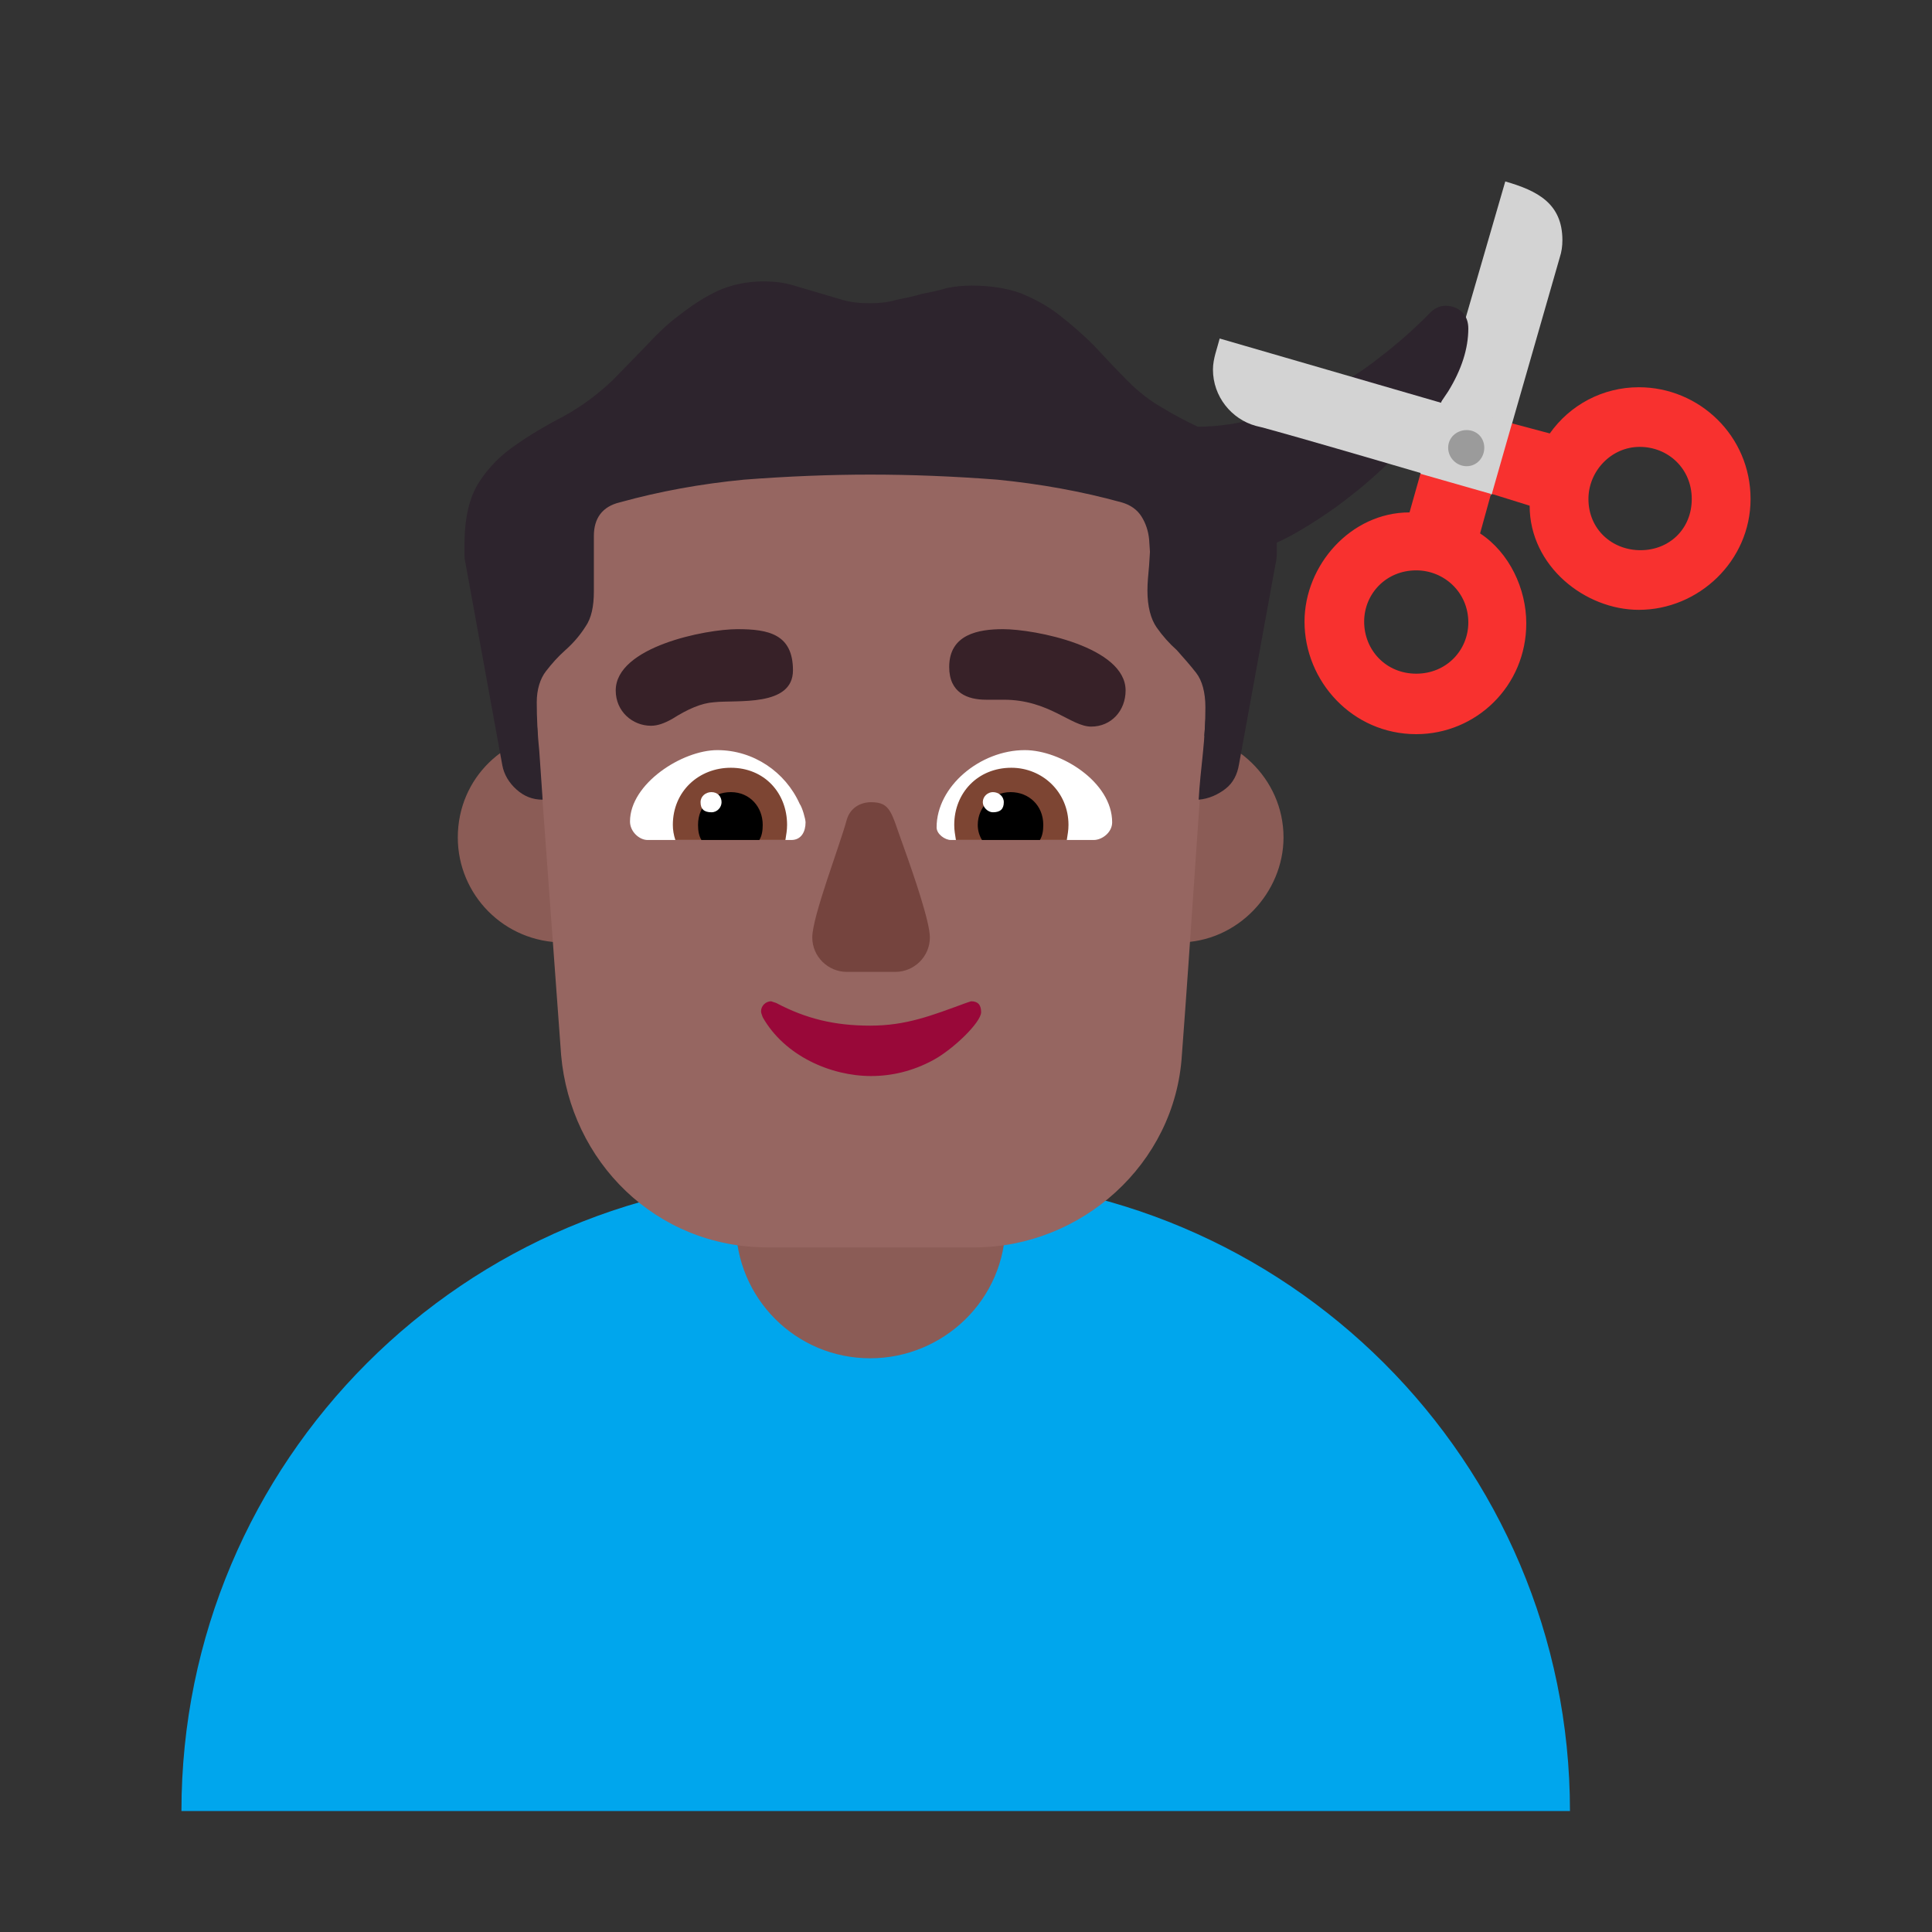 <svg version="1.1" xmlns="http://www.w3.org/2000/svg" viewBox="0 0 2300 2300"><rect x="0" y="0" width="2300" height="2300" fill="#333333" stroke="none"/><g transform="scale(1,-1) translate(-256, -1869)">
		<path d="M1975 1221l57 60 81 282c2 6 3 13 3 20 0 44-30 59-68 70l-101-348 11-76 17-8 z" fill="#D3D3D3"/>
		<path d="M2125-287c0 416-338 754-755 754l-144 0c-417 0-754-338-754-754l1653 0 z" fill="#00A6ED"/>
		<path d="M1292 252c87 0 161 70 161 160l0 106-321 0 0-106c0-88 71-160 160-160 z" fill="#8B5C56"/>
		<path d="M1659 747c71 0 125 60 125 125 0 71-60 125-125 125-71 0-125-60-125-125 0-71 60-125 125-125 z M927 747c71 0 125 60 125 125 0 71-60 125-125 125-69 0-126-54-126-125 0-68 55-125 126-125 z" fill="#8B5C56"/>
		<path d="M1416 384c127 0 239 99 247 229 11 146 19 279 30 425l1 14c0 217-160 378-366 378l-69 0c-155 0-282-96-338-223-23-53-29-108-29-156l32-438c11-126 112-229 246-229l246 0 z" fill="#966661"/>
		<path d="M1555 1004c24 0 41 19 41 43 0 52-108 73-146 73-29 0-64-6-64-45 0-31 22-39 44-39l21 0c54 0 80-32 104-32 z M1031 1005c8 0 16 3 25 8 19 12 35 19 50 20 27 3 94-6 94 38 0 43-29 49-66 49-38 0-145-21-145-73 0-25 20-42 42-42 z" fill="#372128"/>
		<path d="M1558 869l-170 0c-7 0-17 7-17 15 0 49 52 92 105 92 43 0 104-38 104-86 0-12-12-21-22-21 z M1198 869c12 0 17 10 17 21 0 4-4 18-7 22-17 38-55 64-98 64-42 0-104-40-104-85 0-12 11-22 21-22l171 0 z" fill="#FFFFFF"/>
		<path d="M1526 869l-132 0c-1 7-2 11-2 18 0 38 28 68 68 68 37 0 68-29 68-68 0-7-1-11-2-18 z M1191 869c1 7 2 11 2 18 0 38-27 68-67 68-38 0-69-28-69-68 0-6 1-12 3-18l131 0 z" fill="#7D4533"/>
		<path d="M1494 869l-69 0c-3 5-5 11-5 18 0 21 17 39 39 39 22 0 39-16 39-39 0-7-1-13-4-18 z M1160 869c3 5 4 11 4 18 0 21-15 39-38 39-22 0-39-16-39-39 0-7 1-13 4-18l69 0 z" fill="#000000"/>
		<path d="M1438 902c9 0 13 4 13 12 0 7-6 12-13 12-6 0-12-5-12-12 0-6 6-12 12-12 z M1103 902c7 0 12 6 12 12 0 7-5 12-12 12-7 0-13-5-13-12 0-8 4-12 13-12 z" fill="#FFFFFF"/>
		<path d="M1322 712c22 0 41 18 41 41 0 18-18 71-32 110-14 38-14 51-38 51-13 0-25-7-29-21-8-30-41-115-41-140 0-23 19-41 41-41l58 0 z" fill="#75443E"/>
		<path d="M1293 588c25 0 50 6 74 19 24 13 57 45 57 57 0 9-4 13-12 13l-6-2c-41-15-71-27-114-27-42 0-76 8-112 27l-6 2c-6 0-12-5-12-12 0-2 1-4 2-7 26-46 81-70 129-70 z" fill="#990839"/>
		<path d="M1683 917c12 1 23 6 32 13 9 7 14 17 16 29l43 236c1 5 2 9 2 14l0 14c20 9 43 23 70 42 26 19 51 40 74 64 23 23 43 48 60 74 16 26 24 51 24 75 0 7-2 14-7 19-5 5-12 8-20 8-8 0-15-4-21-11-17-17-36-34-57-50-21-17-44-31-68-43-24-13-49-22-74-29-25-7-50-11-75-11-15 7-30 15-43 23-14 8-27 18-40 31-15 15-28 29-41 43-13 13-27 25-41 36-14 11-29 19-46 26-17 6-36 9-58 9-11 0-21-1-30-3-10-3-20-5-30-7-10-3-20-5-30-7-10-3-20-4-31-4-12 0-23 1-33 4l-61 18c-11 3-22 4-33 4-20 0-38-4-54-11-17-8-32-18-46-29-15-11-28-24-41-38l-39-40c-18-17-37-31-57-42-21-11-40-22-57-34-18-12-33-27-44-44-12-18-18-43-18-75l0-13c0-5 1-9 2-14l43-236c2-11 8-21 17-29 9-8 19-12 31-12l-4 58c-2 19-3 39-3 58 0 15 4 28 11 37 7 9 14 17 23 25 9 8 17 17 24 28 7 10 10 24 10 42l0 66c0 21 10 35 31 40 47 13 96 22 148 27 52 4 102 6 150 6 49 0 99-2 151-6 51-5 101-14 148-27 11-3 19-9 24-17 5-8 8-17 9-27l1-15-1-16c-1-11-2-21-2-30 0-19 4-34 11-44 7-10 15-19 24-27 8-9 16-18 23-27 7-9 11-23 11-41 0-18-1-36-3-55-2-19-4-37-5-55 z" fill="#2D242D"/>
		<path d="M2032 1281c26 0 52 1 78 2l6 33-60 49-348 101c-3-12-8-24-8-37 0-32 22-59 51-67 20-4 281-81 281-81 z" fill="#D3D3D3"/>
		<path d="M2002 1314c12 0 21 10 21 22 0 12-9 21-21 21-12 0-22-9-22-21 0-12 10-22 22-22 z" fill="#9B9B9B"/>
		<path d="M1942 995c71 0 131 57 131 132 0 41-20 84-55 107l13 47-84 24-13-46c-70 0-125-63-125-130 0-71 57-134 133-134 z M2207 1143c71 0 133 58 133 132 0 75-61 133-133 133-43 0-82-21-106-55l-45 12-24-84 45-14c0-72 66-124 130-124 z M1942 1067c-36 0-62 28-62 62 0 33 26 61 62 61 33 0 62-26 62-62 0-33-26-61-62-61 z M2209 1214c-34 0-62 25-62 61 0 33 27 62 61 62 34 0 62-26 62-62 0-36-27-61-61-61 z" fill="#F8312F"/>
	</g></svg>
